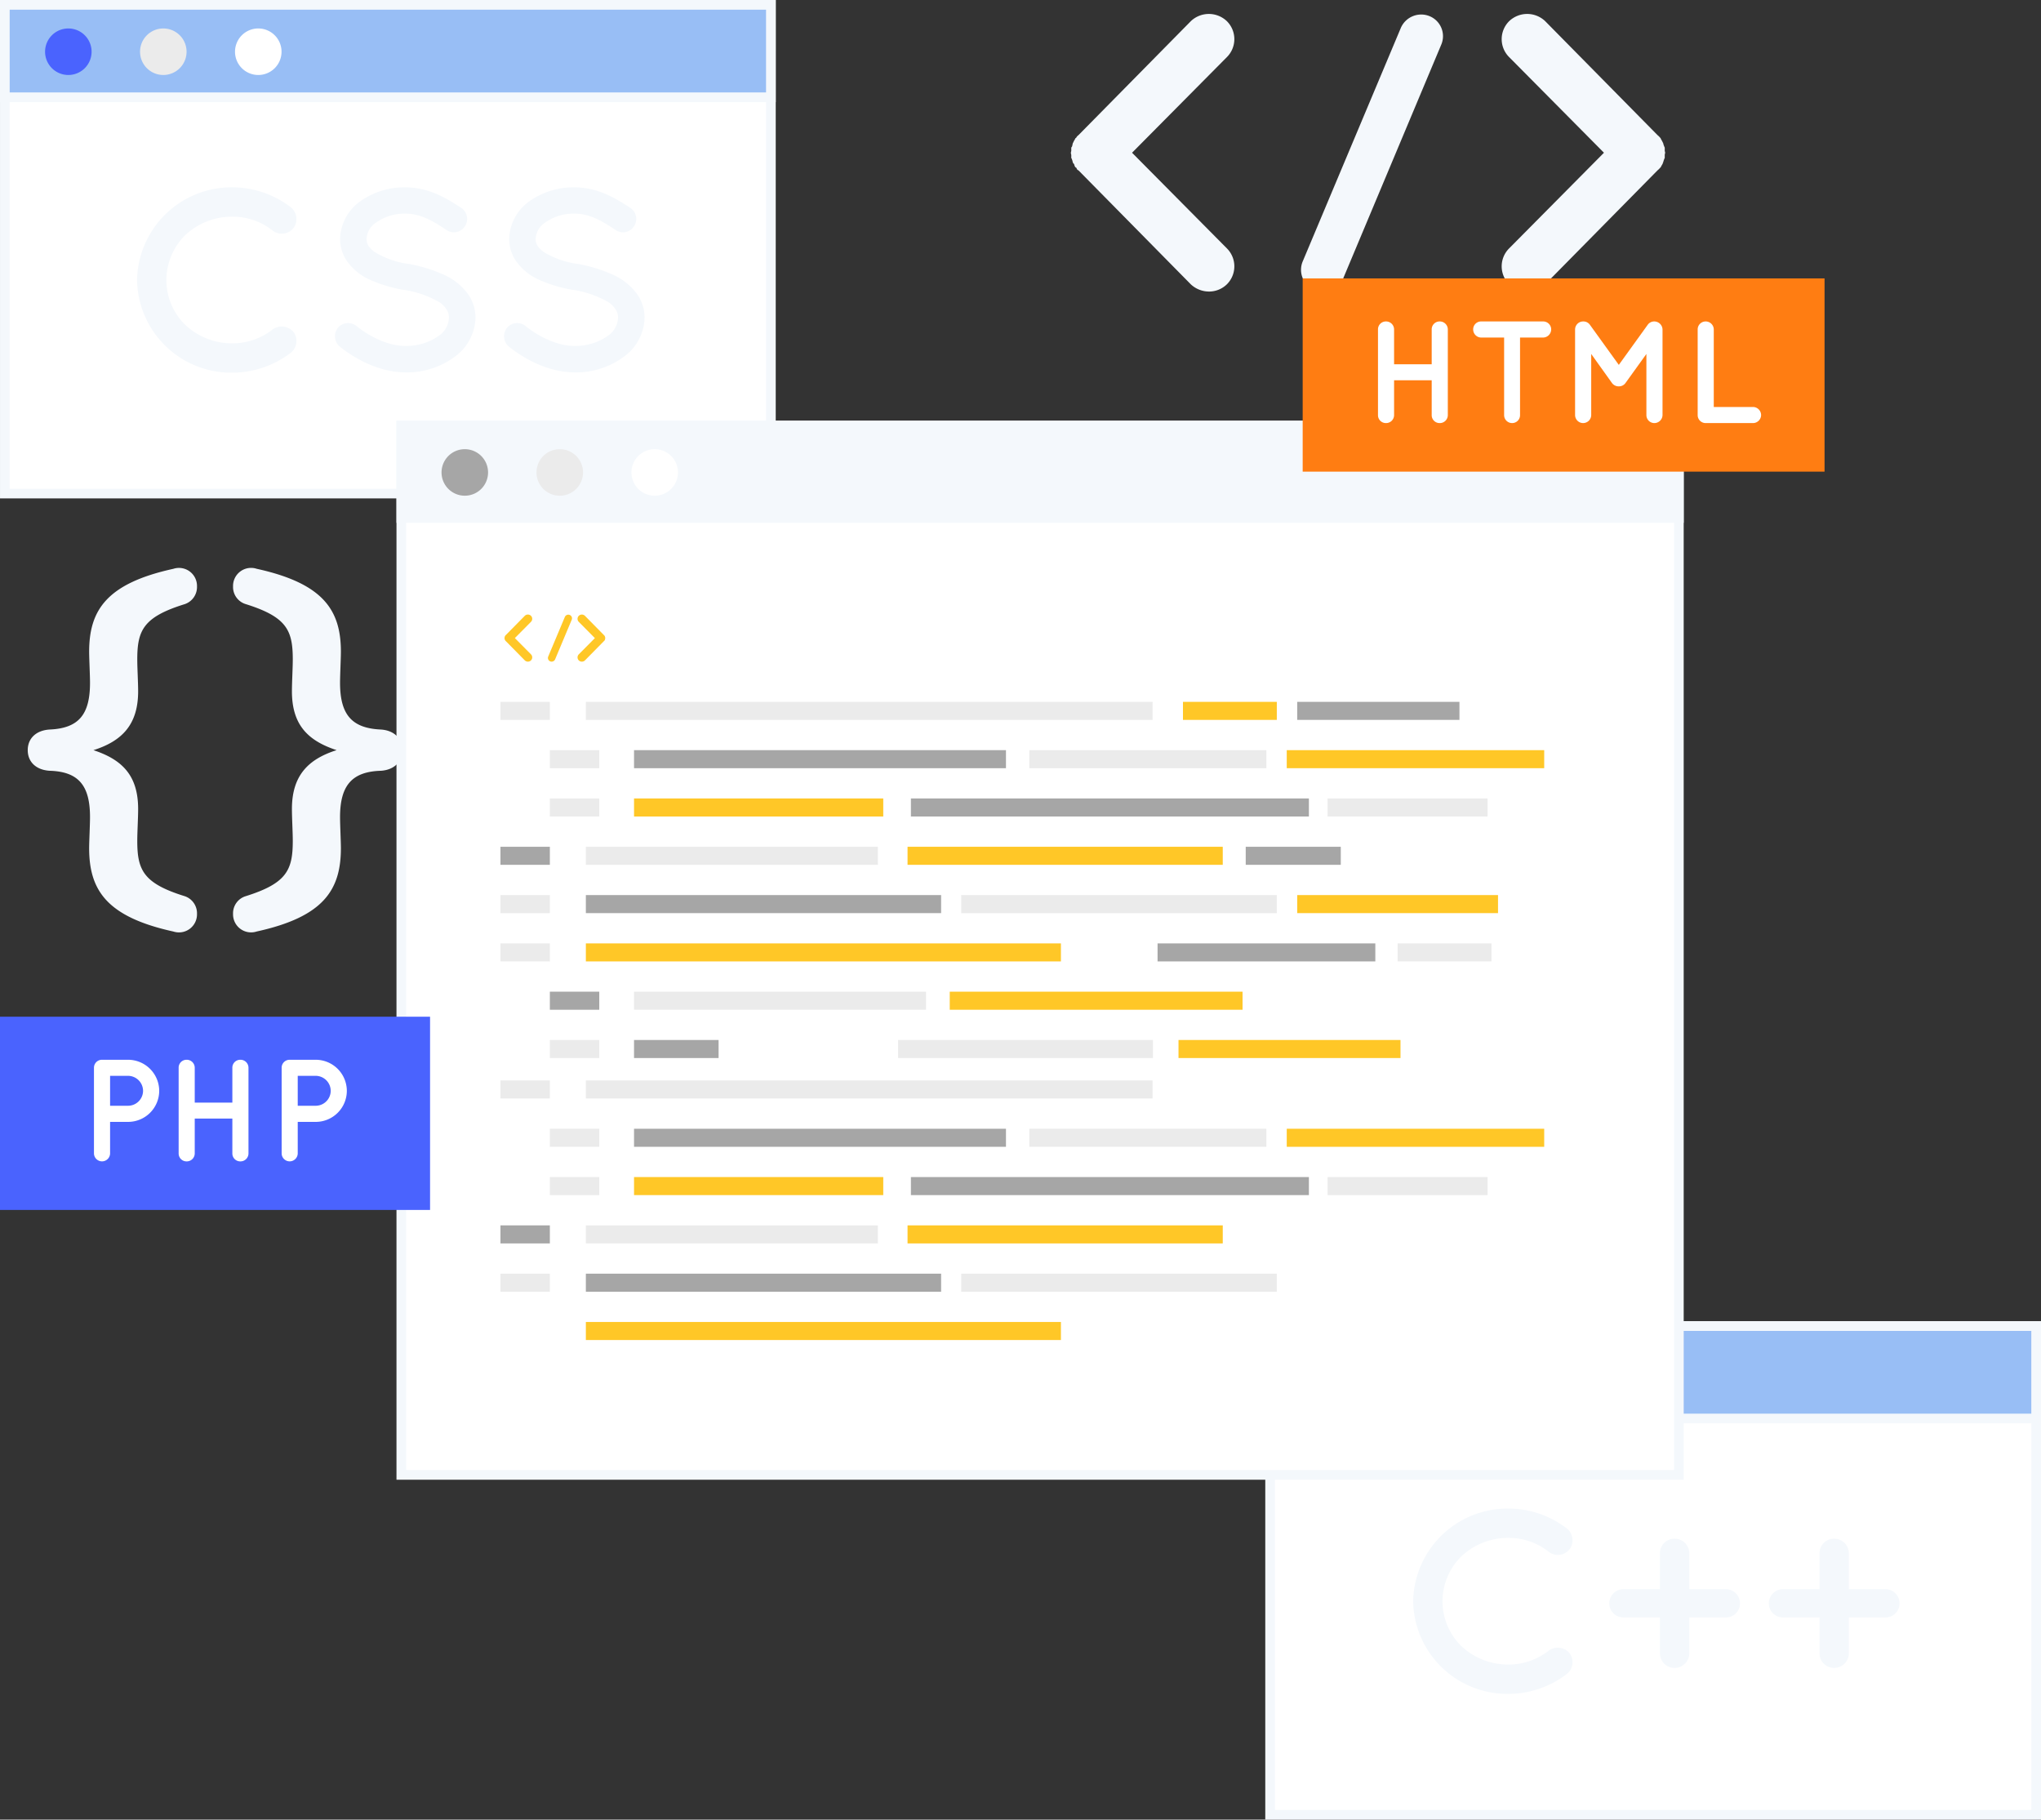 <svg id="img_5" xmlns="http://www.w3.org/2000/svg" width="358.979" height="320"><rect width="100%" height="100%" fill="#333333" stroke="none"/><defs><style>.cls-1{fill:#f4f8fc}.cls-2{fill:#fff}.cls-3{fill:#98bef5}.cls-4{fill:#4a63fe}.cls-5{fill:#ebebeb}.cls-6{fill:#a6a6a6}.cls-7{fill:#ffc727}</style></defs><g id="Background_Complete" data-name="Background Complete" transform="translate(4.873 2.454)"><g id="그룹_792" data-name="그룹 792" transform="translate(0 97.468)"><path id="패스_2306" data-name="패스 2306" class="cls-1" d="M-335.2 168.038c0-1.132.152-4.155.152-5.439 0-5.518-1.964-8.011-7.1-8.163-2.419-.15-3.853-1.586-3.853-3.627s1.434-3.476 3.853-3.627c5.14-.226 7.1-2.646 7.1-8.239 0-1.284-.152-4.306-.152-5.439 0-7.33 3.1-12.016 14.811-14.585a3.171 3.171 0 014.157 3.1 3.177 3.177 0 01-2.116 3.1c-7.329 2.267-8.388 4.611-8.388 9.749 0 1.512.152 4 .152 5.592 0 5.893-2.871 8.766-7.861 10.352 5.064 1.662 7.861 4.459 7.861 10.352 0 1.588-.152 4.081-.152 5.592 0 5.138 1.059 7.482 8.388 9.749a3.177 3.177 0 012.116 3.1 3.172 3.172 0 01-4.157 3.1c-11.711-2.575-14.811-7.26-14.811-14.667z" transform="translate(346.007 -118.81)"/><path id="패스_2307" data-name="패스 2307" class="cls-1" d="M-300.4 133.505c0 1.133-.15 4.155-.15 5.439 0 5.592 2.04 8.012 7.18 8.239 2.343.15 3.778 1.586 3.778 3.627s-1.436 3.476-3.778 3.627c-5.14.152-7.18 2.645-7.18 8.163 0 1.284.15 4.307.15 5.439 0 7.406-3.1 12.092-14.81 14.662a3.172 3.172 0 01-4.157-3.1 3.139 3.139 0 012.191-3.1c7.256-2.267 8.313-4.611 8.313-9.749 0-1.512-.15-4-.15-5.592 0-5.893 2.871-8.766 7.859-10.352-5.064-1.662-7.859-4.459-7.859-10.352 0-1.588.15-4.081.15-5.592 0-5.138-1.057-7.482-8.313-9.749a3.139 3.139 0 01-2.191-3.1 3.171 3.171 0 014.157-3.1c11.715 2.574 14.81 7.26 14.81 14.59z" transform="translate(355.485 -118.81)"/></g><g id="그룹_793" data-name="그룹 793" transform="translate(183.478)"><path id="패스_2308" data-name="패스 2308" class="cls-1" d="M-183.241 88.137a4.459 4.459 0 010 6.33 4.491 4.491 0 01-3.1 1.266 4.693 4.693 0 01-3.236-1.266l-19.761-20.047c-.211-.071-.281-.21-.352-.422a.978.978 0 00-.212-.141 1.944 1.944 0 01-.21-.563.382.382 0 01-.211-.281c-.069-.141-.069-.353-.14-.423 0-.21-.141-.282-.141-.352v-.491c0-.141-.069-.212-.069-.423 0-.07.069-.281.069-.351v-.492c0-.141.141-.211.141-.282.07-.211.07-.351.14-.563 0-.07.072-.07.072-.14a5.317 5.317 0 01.35-.634.138.138 0 01.142-.14 1.313 1.313 0 01.422-.493l19.765-20.046a4.591 4.591 0 016.331 0 4.46 4.46 0 010 6.33l-16.672 16.811z" transform="translate(210.673 -46.917)"/><path id="패스_2309" data-name="패스 2309" class="cls-1" d="M-177.128 90.359l17.233-41.008a3.905 3.905 0 015.136-2.04 3.8 3.8 0 011.969 4.995l-17.233 41.079a3.9 3.9 0 01-3.587 2.321 3.337 3.337 0 01-1.406-.281 3.8 3.8 0 01-2.112-5.066z" transform="translate(217.924 -46.889)"/><path id="패스_2310" data-name="패스 2310" class="cls-1" d="M-126.807 73.857a.069.069 0 01-.071.07 3.3 3.3 0 01-.492.492l-19.765 20.047a4.524 4.524 0 01-3.164 1.266 4.528 4.528 0 01-3.166-1.266 4.457 4.457 0 010-6.33l16.67-16.813-16.67-16.811a4.457 4.457 0 010-6.33 4.589 4.589 0 016.33 0l19.765 20.046a3.307 3.307 0 01.492.493c.071 0 .071.14.071.14a6.048 6.048 0 01.351.634c0 .069.072.069.072.14a3.311 3.311 0 00.211.633c0 .071.069.071.069.211v.492c0 .07.07.281.07.351s-.07.282-.07.353v.561c0 .07-.069.07-.069.142a6.37 6.37 0 00-.211.633c0 .069-.072.069-.072.21-.069.144-.21.354-.351.636z" transform="translate(230.555 -46.917)"/></g></g><g id="Screens"><g id="그룹_799" data-name="그룹 799"><g id="그룹_796" data-name="그룹 796"><g id="그룹_794" data-name="그룹 794"><path id="사각형_393" data-name="사각형 393" class="cls-2" transform="translate(.852 .852)" d="M0 0h134.734v85.948H0z"/><path id="패스_2311" data-name="패스 2311" class="cls-1" d="M-213.163 132.757H-349.6v-87.65h136.438zm-134.735-1.7h133.032V46.81H-347.9z" transform="translate(349.601 -45.107)"/></g><g id="그룹_795" data-name="그룹 795"><path id="사각형_394" data-name="사각형 394" class="cls-3" transform="translate(.852 .852)" d="M0 0h134.734v16.254H0z"/><path id="패스_2312" data-name="패스 2312" class="cls-1" d="M-213.163 63.064H-349.6V45.107h136.438zm-134.735-1.7h133.032V46.81H-347.9z" transform="translate(349.601 -45.107)"/></g></g><g id="그룹_797" data-name="그룹 797" transform="translate(7.928 5.005)"><path id="패스_2313" data-name="패스 2313" class="cls-4" d="M-335.571 52.891a4.091 4.091 0 01-4.092 4.09 4.091 4.091 0 01-4.09-4.09 4.091 4.091 0 014.09-4.092 4.091 4.091 0 014.092 4.092z" transform="translate(343.753 -48.799)"/><path id="패스_2314" data-name="패스 2314" class="cls-5" d="M-323.25 52.891a4.091 4.091 0 01-4.092 4.09 4.091 4.091 0 01-4.09-4.09 4.091 4.091 0 014.09-4.092 4.091 4.091 0 014.092 4.092z" transform="translate(348.136 -48.799)"/><path id="패스_2315" data-name="패스 2315" class="cls-2" d="M-310.929 52.891a4.091 4.091 0 01-4.092 4.09 4.091 4.091 0 01-4.09-4.09 4.091 4.091 0 014.09-4.092 4.091 4.091 0 014.092 4.092z" transform="translate(352.519 -48.799)"/></g><g id="그룹_798" data-name="그룹 798" transform="translate(24.106 32.946)"><path id="패스_2316" data-name="패스 2316" class="cls-1" d="M-331.82 85.705a16.62 16.62 0 0116.613-16.3 16.939 16.939 0 0110.458 3.532 2.678 2.678 0 01.451 3.621 2.649 2.649 0 01-3.62.5 11.281 11.281 0 00-7.29-2.491 11.981 11.981 0 00-8.148 3.259 11.167 11.167 0 00-3.305 7.877 11 11 0 003.305 7.877 11.981 11.981 0 008.148 3.259 11.375 11.375 0 007.29-2.489 2.743 2.743 0 013.62.5 2.672 2.672 0 01-.451 3.621A16.939 16.939 0 01-315.207 102a16.559 16.559 0 01-16.613-16.295z" transform="translate(331.82 -69.408)"/><path id="패스_2317" data-name="패스 2317" class="cls-1" d="M-305.646 94.126a2.359 2.359 0 013.3-.317c1.992 1.631 5.432 3.532 8.646 3.486a9.769 9.769 0 005.66-1.674 4.076 4.076 0 001.945-3.259 2.577 2.577 0 00-.407-1.449 4.249 4.249 0 00-1.358-1.357 18.1 18.1 0 00-6.2-2.129h-.092a24.532 24.532 0 01-5.839-1.765 9.735 9.735 0 01-4.21-3.532 6.944 6.944 0 01-1.041-3.712 8.364 8.364 0 013.621-6.609 13.39 13.39 0 017.832-2.4c4.345 0 7.561 2.129 9.868 3.623a2.33 2.33 0 01.634 3.213 2.287 2.287 0 01-3.214.681c-2.309-1.54-4.528-2.9-7.288-2.9a8.661 8.661 0 00-5.072 1.537 3.607 3.607 0 00-1.719 2.852 2.2 2.2 0 00.317 1.268 4.38 4.38 0 001.223 1.178 15.584 15.584 0 005.658 1.992h.091a26.54 26.54 0 016.249 1.9 10.57 10.57 0 014.525 3.758 7.334 7.334 0 011.087 3.848 8.758 8.758 0 01-3.894 7.016 14.164 14.164 0 01-8.376 2.581c-4.887-.046-9.008-2.491-11.589-4.527a2.41 2.41 0 01-.357-3.303z" transform="translate(340.955 -69.408)"/><path id="패스_2318" data-name="패스 2318" class="cls-1" d="M-283.709 94.126a2.359 2.359 0 013.3-.317c1.992 1.631 5.432 3.532 8.646 3.486a9.769 9.769 0 005.66-1.674 4.076 4.076 0 001.945-3.259 2.567 2.567 0 00-.408-1.449 4.229 4.229 0 00-1.357-1.357 18.1 18.1 0 00-6.2-2.129h-.092a24.531 24.531 0 01-5.839-1.765 9.735 9.735 0 01-4.21-3.532 6.944 6.944 0 01-1.041-3.712 8.364 8.364 0 013.621-6.609 13.39 13.39 0 017.832-2.4c4.345 0 7.561 2.129 9.868 3.623a2.331 2.331 0 01.635 3.213 2.288 2.288 0 01-3.216.681c-2.307-1.54-4.527-2.9-7.287-2.9a8.661 8.661 0 00-5.072 1.537 3.607 3.607 0 00-1.719 2.852 2.2 2.2 0 00.317 1.268 4.379 4.379 0 001.223 1.178 15.584 15.584 0 005.658 1.992h.091a26.539 26.539 0 016.249 1.9 10.558 10.558 0 014.524 3.758 7.322 7.322 0 011.089 3.848 8.758 8.758 0 01-3.894 7.016 14.164 14.164 0 01-8.376 2.581c-4.887-.046-9.008-2.491-11.589-4.527a2.41 2.41 0 01-.358-3.303z" transform="translate(348.759 -69.408)"/></g></g><g id="그룹_805" data-name="그룹 805" transform="translate(222.542 232.35)"><g id="그룹_802" data-name="그룹 802"><g id="그룹_800" data-name="그룹 800"><path id="사각형_395" data-name="사각형 395" class="cls-2" transform="translate(.851 .852)" d="M0 0h134.735v85.948H0z"/><path id="패스_2319" data-name="패스 2319" class="cls-1" d="M-49.016 304.139h-136.437v-87.65h136.437zm-134.734-1.7h133.031v-84.247H-183.75z" transform="translate(185.453 -216.489)"/></g><g id="그룹_801" data-name="그룹 801"><path id="사각형_396" data-name="사각형 396" class="cls-3" transform="translate(.851 .852)" d="M0 0h134.735v16.254H0z"/><path id="패스_2320" data-name="패스 2320" class="cls-1" d="M-49.016 234.446h-136.437v-17.957h136.437zm-134.734-1.7h133.031v-14.554H-183.75z" transform="translate(185.453 -216.489)"/></g></g><g id="그룹_803" data-name="그룹 803" transform="translate(7.927 5.005)"><path id="패스_2321" data-name="패스 2321" class="cls-6" d="M-171.424 224.273a4.091 4.091 0 01-4.09 4.09 4.091 4.091 0 01-4.092-4.09 4.091 4.091 0 014.092-4.092 4.091 4.091 0 014.09 4.092z" transform="translate(179.606 -220.181)"/><path id="패스_2322" data-name="패스 2322" class="cls-5" d="M-159.1 224.273a4.091 4.091 0 01-4.09 4.09 4.091 4.091 0 01-4.092-4.09 4.091 4.091 0 014.092-4.092 4.091 4.091 0 014.09 4.092z" transform="translate(183.989 -220.181)"/><path id="패스_2323" data-name="패스 2323" class="cls-2" d="M-146.782 224.273a4.091 4.091 0 01-4.09 4.09 4.091 4.091 0 01-4.092-4.09 4.091 4.091 0 014.092-4.092 4.091 4.091 0 014.09 4.092z" transform="translate(188.372 -220.181)"/></g><g id="그룹_804" data-name="그룹 804" transform="translate(26.007 32.947)"><path id="패스_2324" data-name="패스 2324" class="cls-1" d="M-166.27 257.087a16.618 16.618 0 0116.613-16.3 16.941 16.941 0 0110.458 3.53 2.678 2.678 0 01.453 3.621 2.653 2.653 0 01-3.623.5 11.282 11.282 0 00-7.288-2.491 11.981 11.981 0 00-8.148 3.259 11.171 11.171 0 00-3.3 7.877 11.014 11.014 0 003.3 7.878 11.981 11.981 0 008.148 3.259 11.373 11.373 0 007.288-2.491 2.747 2.747 0 013.623.5 2.672 2.672 0 01-.453 3.621 16.941 16.941 0 01-10.458 3.53 16.558 16.558 0 01-16.613-16.293z" transform="translate(166.27 -240.791)"/><path id="패스_2325" data-name="패스 2325" class="cls-1" d="M-131.91 258.55h-6.429a2.482 2.482 0 01-2.489-2.489 2.512 2.512 0 012.489-2.49h6.429v-6.292a2.552 2.552 0 012.581-2.581 2.578 2.578 0 012.579 2.581v6.292h6.429a2.511 2.511 0 012.489 2.49 2.481 2.481 0 01-2.489 2.489h-6.429v6.293a2.578 2.578 0 01-2.579 2.58 2.551 2.551 0 01-2.581-2.58z" transform="translate(175.321 -239.401)"/><path id="패스_2326" data-name="패스 2326" class="cls-1" d="M-111.209 258.55h-6.428a2.482 2.482 0 01-2.49-2.489 2.513 2.513 0 012.49-2.49h6.428v-6.292a2.551 2.551 0 012.58-2.581 2.58 2.58 0 012.581 2.581v6.292h6.428a2.514 2.514 0 012.491 2.49 2.483 2.483 0 01-2.491 2.489h-6.428v6.293a2.58 2.58 0 01-2.581 2.58 2.551 2.551 0 01-2.58-2.58z" transform="translate(182.685 -239.401)"/></g></g><g id="그룹_812" data-name="그룹 812" transform="translate(69.733 73.988)"><g id="그룹_808" data-name="그룹 808"><g id="그룹_806" data-name="그룹 806"><path id="사각형_397" data-name="사각형 397" class="cls-2" transform="translate(.851 .851)" d="M0 0h224.7v184.535H0z"/><path id="패스_2327" data-name="패스 2327" class="cls-1" d="M-71.764 285.918h-226.4V99.681h226.4zm-224.7-1.7h223V101.384h-223z" transform="translate(298.166 -99.681)"/></g><g id="그룹_807" data-name="그룹 807"><path id="사각형_398" data-name="사각형 398" class="cls-1" transform="translate(.851 .851)" d="M0 0h224.7v16.254H0z"/><path id="패스_2328" data-name="패스 2328" class="cls-1" d="M-71.764 117.638h-226.4V99.681h226.4zm-224.7-1.7h223v-14.55h-223z" transform="translate(298.166 -99.681)"/></g></g><g id="그룹_809" data-name="그룹 809" transform="translate(7.927 5.005)"><path id="패스_2329" data-name="패스 2329" class="cls-6" d="M-284.137 107.463a4.091 4.091 0 01-4.09 4.092 4.091 4.091 0 01-4.092-4.092 4.091 4.091 0 014.092-4.09 4.091 4.091 0 014.09 4.09z" transform="translate(292.319 -103.373)"/><path id="패스_2330" data-name="패스 2330" class="cls-5" d="M-271.816 107.463a4.091 4.091 0 01-4.09 4.092 4.091 4.091 0 01-4.094-4.092 4.091 4.091 0 014.092-4.09 4.091 4.091 0 014.092 4.09z" transform="translate(296.702 -103.373)"/><path id="패스_2331" data-name="패스 2331" class="cls-2" d="M-259.5 107.463a4.091 4.091 0 01-4.09 4.092 4.091 4.091 0 01-4.092-4.092 4.091 4.091 0 014.092-4.09 4.091 4.091 0 014.09 4.09z" transform="translate(301.085 -103.373)"/></g><g id="그룹_811" data-name="그룹 811" transform="translate(18.288 34.089)"><path id="사각형_399" data-name="사각형 399" class="cls-5" transform="translate(0 15.35)" d="M0 0h8.69v3.174H0z"/><path id="사각형_400" data-name="사각형 400" class="cls-5" transform="translate(15.023 15.35)" d="M0 0h99.682v3.174H0z"/><path id="사각형_401" data-name="사각형 401" class="cls-7" transform="translate(120.044 15.35)" d="M0 0h16.506v3.174H0z"/><path id="사각형_402" data-name="사각형 402" class="cls-5" transform="translate(157.798 57.826)" d="M0 0h16.506v3.174H0z"/><path id="사각형_403" data-name="사각형 403" class="cls-6" transform="translate(140.139 15.35)" d="M0 0h28.534v3.174H0z"/><path id="사각형_404" data-name="사각형 404" class="cls-5" transform="translate(8.69 23.845)" d="M0 0h8.69v3.174H0z"/><path id="사각형_405" data-name="사각형 405" class="cls-6" transform="translate(23.495 23.845)" d="M0 0h65.417v3.174H0z"/><path id="사각형_406" data-name="사각형 406" class="cls-6" transform="translate(115.575 57.826)" d="M0 0h38.302v3.174H0z"/><path id="사각형_407" data-name="사각형 407" class="cls-6" transform="translate(15.023 49.331)" d="M0 0h62.483v3.174H0z"/><path id="사각형_408" data-name="사각형 408" class="cls-7" transform="translate(23.495 32.34)" d="M0 0h43.834v3.174H0z"/><path id="사각형_409" data-name="사각형 409" class="cls-6" transform="translate(131.082 40.836)" d="M0 0h16.719v3.174H0z"/><path id="사각형_410" data-name="사각형 410" class="cls-6" transform="translate(72.193 32.34)" d="M0 0h70v3.174H0z"/><path id="사각형_411" data-name="사각형 411" class="cls-7" transform="translate(15.023 57.826)" d="M0 0h83.557v3.174H0z"/><path id="사각형_412" data-name="사각형 412" class="cls-7" transform="translate(138.298 23.845)" d="M0 0h45.283v3.174H0z"/><path id="사각형_413" data-name="사각형 413" class="cls-5" transform="translate(93.019 23.845)" d="M0 0h41.691v3.174H0z"/><path id="사각형_414" data-name="사각형 414" class="cls-5" transform="translate(145.483 32.34)" d="M0 0h28.133v3.174H0z"/><path id="사각형_415" data-name="사각형 415" class="cls-5" transform="translate(8.69 32.34)" d="M0 0h8.69v3.174H0z"/><path id="사각형_416" data-name="사각형 416" class="cls-6" transform="translate(0 40.836)" d="M0 0h8.69v3.174H0z"/><path id="사각형_417" data-name="사각형 417" class="cls-5" transform="translate(15.023 40.836)" d="M0 0h51.358v3.174H0z"/><path id="사각형_418" data-name="사각형 418" class="cls-5" transform="translate(23.495 66.321)" d="M0 0h51.358v3.174H0z"/><path id="사각형_419" data-name="사각형 419" class="cls-7" transform="translate(119.259 74.816)" d="M0 0h39.045v3.174H0z"/><path id="사각형_420" data-name="사각형 420" class="cls-7" transform="translate(79.022 66.321)" d="M0 0h51.502v3.174H0z"/><path id="사각형_421" data-name="사각형 421" class="cls-5" transform="translate(69.938 74.816)" d="M0 0h44.831v3.174H0z"/><path id="사각형_422" data-name="사각형 422" class="cls-6" transform="translate(23.495 74.816)" d="M0 0h14.87v3.174H0z"/><path id="사각형_423" data-name="사각형 423" class="cls-5" transform="translate(81.042 49.331)" d="M0 0h55.508v3.174H0z"/><path id="사각형_424" data-name="사각형 424" class="cls-7" transform="translate(140.139 49.331)" d="M0 0h35.318v3.174H0z"/><path id="사각형_425" data-name="사각형 425" class="cls-7" transform="translate(71.602 40.836)" d="M0 0h55.441v3.174H0z"/><path id="사각형_426" data-name="사각형 426" class="cls-5" transform="translate(0 49.331)" d="M0 0h8.69v3.174H0z"/><path id="사각형_427" data-name="사각형 427" class="cls-5" transform="translate(0 57.826)" d="M0 0h8.69v3.174H0z"/><path id="사각형_428" data-name="사각형 428" class="cls-6" transform="translate(8.69 66.321)" d="M0 0h8.69v3.174H0z"/><path id="사각형_429" data-name="사각형 429" class="cls-5" transform="translate(8.69 74.816)" d="M0 0h8.69v3.174H0z"/><path id="사각형_430" data-name="사각형 430" class="cls-5" transform="translate(0 81.931)" d="M0 0h8.69v3.174H0z"/><path id="사각형_431" data-name="사각형 431" class="cls-5" transform="translate(15.023 81.931)" d="M0 0h99.682v3.174H0z"/><path id="사각형_432" data-name="사각형 432" class="cls-5" transform="translate(8.69 90.426)" d="M0 0h8.69v3.174H0z"/><path id="사각형_433" data-name="사각형 433" class="cls-6" transform="translate(23.495 90.426)" d="M0 0h65.417v3.174H0z"/><path id="사각형_434" data-name="사각형 434" class="cls-6" transform="translate(15.023 115.912)" d="M0 0h62.483v3.174H0z"/><path id="사각형_435" data-name="사각형 435" class="cls-7" transform="translate(23.495 98.921)" d="M0 0h43.834v3.174H0z"/><path id="사각형_436" data-name="사각형 436" class="cls-6" transform="translate(72.193 98.921)" d="M0 0h70v3.174H0z"/><path id="사각형_437" data-name="사각형 437" class="cls-7" transform="translate(15.023 124.407)" d="M0 0h83.557v3.174H0z"/><path id="사각형_438" data-name="사각형 438" class="cls-7" transform="translate(138.298 90.426)" d="M0 0h45.283v3.174H0z"/><path id="사각형_439" data-name="사각형 439" class="cls-5" transform="translate(93.019 90.426)" d="M0 0h41.691v3.174H0z"/><path id="사각형_440" data-name="사각형 440" class="cls-5" transform="translate(145.483 98.921)" d="M0 0h28.133v3.174H0z"/><path id="사각형_441" data-name="사각형 441" class="cls-5" transform="translate(8.69 98.921)" d="M0 0h8.69v3.174H0z"/><path id="사각형_442" data-name="사각형 442" class="cls-6" transform="translate(0 107.417)" d="M0 0h8.69v3.174H0z"/><path id="사각형_443" data-name="사각형 443" class="cls-5" transform="translate(15.023 107.417)" d="M0 0h51.358v3.174H0z"/><path id="사각형_444" data-name="사각형 444" class="cls-5" transform="translate(81.042 115.912)" d="M0 0h55.508v3.174H0z"/><path id="사각형_445" data-name="사각형 445" class="cls-7" transform="translate(71.602 107.417)" d="M0 0h55.441v3.174H0z"/><path id="사각형_446" data-name="사각형 446" class="cls-5" transform="translate(0 115.912)" d="M0 0h8.69v3.174H0z"/><g id="그룹_810" data-name="그룹 810" transform="translate(.715)"><path id="패스_2332" data-name="패스 2332" class="cls-7" d="M-279.5 131.815a.756.756 0 010 1.074.758.758 0 01-.525.214.792.792 0 01-.549-.214l-3.351-3.4c-.037-.012-.047-.037-.06-.072a.145.145 0 00-.037-.024.339.339 0 01-.035-.095.066.066 0 01-.037-.047c-.011-.024-.011-.061-.023-.072 0-.037-.024-.047-.024-.06v-.084c0-.023-.012-.035-.012-.07 0-.014.012-.049.012-.061v-.083c0-.024.024-.035.024-.047.012-.037.012-.06.023-.1 0-.012.012-.012.012-.023a.928.928 0 01.06-.107.024.024 0 01.026-.024.2.2 0 01.07-.084l3.351-3.4a.776.776 0 011.074 0 .756.756 0 010 1.074l-2.827 2.851z" transform="translate(284.149 -124.825)"/><path id="패스_2333" data-name="패스 2333" class="cls-7" d="M-278.462 132.193l2.922-6.955a.66.66 0 01.87-.344.641.641 0 01.333.846l-2.922 6.966a.662.662 0 01-.609.393.546.546 0 01-.237-.047.642.642 0 01-.357-.859z" transform="translate(286.153 -124.82)"/><path id="패스_2334" data-name="패스 2334" class="cls-7" d="M-269.931 129.394s0 .012-.011.012a.72.72 0 01-.085.084l-3.351 3.4a.763.763 0 01-.537.214.76.76 0 01-.536-.214.754.754 0 010-1.074l2.825-2.85-2.825-2.851a.754.754 0 010-1.074.775.775 0 011.072 0l3.351 3.4a.631.631 0 01.085.084c.011 0 .011.024.011.024a1.2 1.2 0 01.06.107c0 .011.012.011.012.023a.65.65 0 00.035.108c0 .011.011.011.011.035v.083c0 .012.014.047.014.061s-.014.047-.014.058v.1c0 .012-.011.012-.011.023-.023.047-.023.084-.035.108s-.012.011-.012.035-.036.056-.059.104z" transform="translate(287.519 -124.825)"/></g></g></g><g id="그룹_814" data-name="그룹 814" transform="translate(229.121 48.96)"><path id="사각형_447" data-name="사각형 447" d="M0 0h91.788v33.982H0z" fill="#ff7d12"/><g id="그룹_813" data-name="그룹 813" transform="translate(13.245 7.566)"><path id="패스_2335" data-name="패스 2335" class="cls-2" d="M-170.831 103.277V88.206a1.385 1.385 0 011.4-1.4 1.406 1.406 0 011.43 1.4v6.131h6.616v-6.131a1.386 1.386 0 011.406-1.4 1.406 1.406 0 011.43 1.4v15.072a1.406 1.406 0 01-1.43 1.4 1.386 1.386 0 01-1.406-1.4v-6.131H-168v6.131a1.406 1.406 0 01-1.43 1.4 1.385 1.385 0 01-1.401-1.401z" transform="translate(170.831 -86.801)"/><path id="패스_2336" data-name="패스 2336" class="cls-2" d="M-146.176 89.636h-4.062v13.641a1.385 1.385 0 01-1.4 1.4 1.4 1.4 0 01-1.4-1.4V89.636h-4.036a1.424 1.424 0 01-1.406-1.43 1.386 1.386 0 011.406-1.4h10.907a1.4 1.4 0 011.406 1.4 1.44 1.44 0 01-1.415 1.43z" transform="translate(175.222 -86.801)"/><path id="패스_2337" data-name="패스 2337" class="cls-2" d="M-129.882 88.206v15.072a1.441 1.441 0 01-1.43 1.4 1.4 1.4 0 01-1.406-1.4V92.522l-3.678 5.11a1.4 1.4 0 01-1.15.587h-.051a1.442 1.442 0 01-1.174-.587l-3.654-5.11v10.755a1.423 1.423 0 01-1.43 1.4 1.417 1.417 0 01-1.406-1.4V88.206a1.417 1.417 0 011.406-1.4h.076a1.383 1.383 0 011.125.587l5.084 7.05 5.083-7.05a1.391 1.391 0 011.148-.587h.027a1.458 1.458 0 011.43 1.4z" transform="translate(179.927 -86.801)"/><path id="패스_2338" data-name="패스 2338" class="cls-2" d="M-129.358 103.277V88.206a1.4 1.4 0 011.4-1.4 1.423 1.423 0 011.432 1.4v13.64h6.924a1.44 1.44 0 011.4 1.432 1.433 1.433 0 01-1.4 1.4h-8.355a1.4 1.4 0 01-1.401-1.401z" transform="translate(185.585 -86.801)"/></g></g><g id="그룹_816" data-name="그룹 816" transform="translate(0 178.799)"><path id="사각형_448" data-name="사각형 448" class="cls-4" d="M0 0h75.641v33.982H0z"/><g id="그룹_815" data-name="그룹 815" transform="translate(16.527 7.566)"><path id="패스_2339" data-name="패스 2339" class="cls-2" d="M-331.435 193.5h-3.14v5.542a1.423 1.423 0 01-1.43 1.4 1.417 1.417 0 01-1.406-1.4v-15.067a1.4 1.4 0 011.406-1.4h4.57a5.487 5.487 0 015.5 5.492 5.477 5.477 0 01-5.5 5.433zm-3.14-2.836h3.14a2.645 2.645 0 002.659-2.606 2.656 2.656 0 00-2.659-2.657h-3.14z" transform="translate(337.411 -182.57)"/><path id="패스_2340" data-name="패스 2340" class="cls-2" d="M-326.425 199.046v-15.071a1.384 1.384 0 011.4-1.4 1.406 1.406 0 011.43 1.4v6.131h6.616v-6.131a1.387 1.387 0 011.407-1.4 1.406 1.406 0 011.43 1.4v15.072a1.406 1.406 0 01-1.43 1.4 1.387 1.387 0 01-1.407-1.4v-6.131h-6.616v6.131a1.406 1.406 0 01-1.43 1.4 1.384 1.384 0 01-1.4-1.401z" transform="translate(341.319 -182.57)"/><path id="패스_2341" data-name="패스 2341" class="cls-2" d="M-307.088 193.5h-3.144v5.542a1.423 1.423 0 01-1.43 1.4 1.417 1.417 0 01-1.4-1.4v-15.067a1.4 1.4 0 011.4-1.4h4.574a5.484 5.484 0 015.492 5.492 5.474 5.474 0 01-5.492 5.433zm-3.144-2.836h3.144a2.646 2.646 0 002.657-2.606 2.656 2.656 0 00-2.657-2.657h-3.144z" transform="translate(346.072 -182.57)"/></g></g></g></svg>